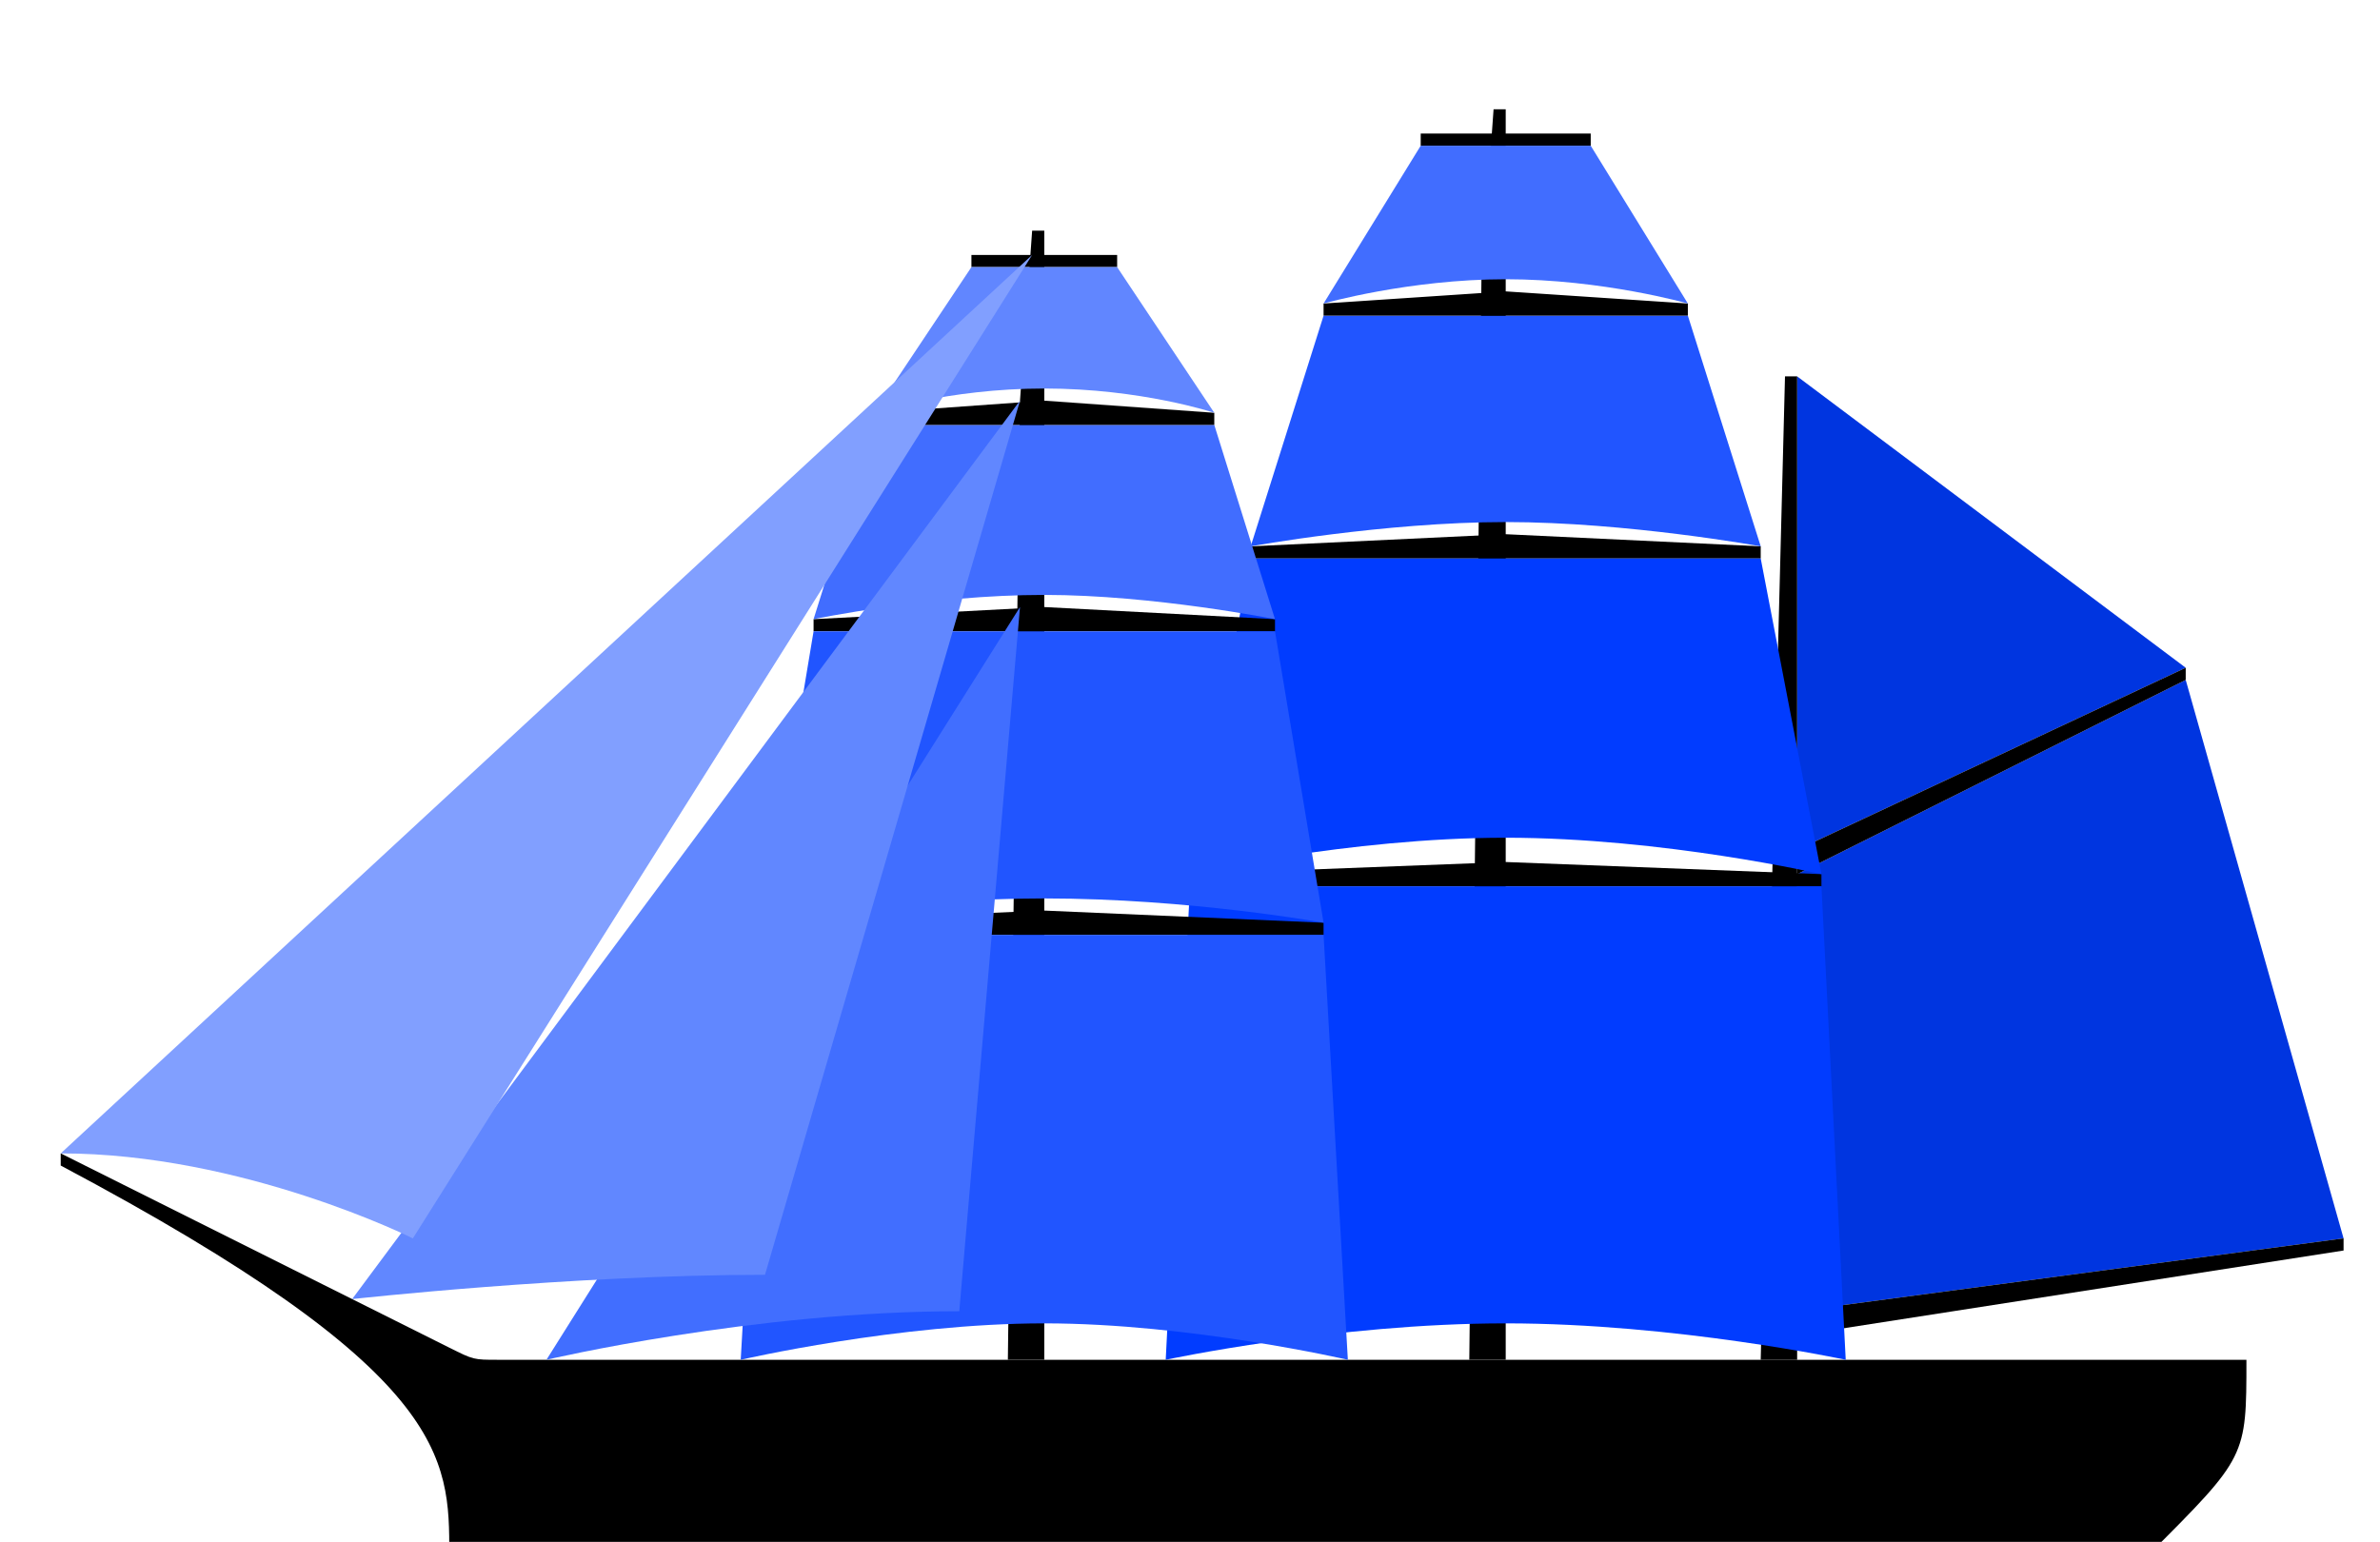 <?xml version="1.0" encoding="UTF-8" standalone="no"?>
<!-- Created with Inkscape (http://www.inkscape.org/) -->

<svg
   width="196px"
   height="127px"
   id="svg2"
   sodipodi:version="0.32"
   inkscape:version="1.1.1 (3bf5ae0d25, 2021-09-20)"
   sodipodi:docname="Sail_plan_barque.svg"
   version="1.1"
   xmlns:inkscape="http://www.inkscape.org/namespaces/inkscape"
   xmlns:sodipodi="http://sodipodi.sourceforge.net/DTD/sodipodi-0.dtd"
   xmlns="http://www.w3.org/2000/svg"
   xmlns:svg="http://www.w3.org/2000/svg"
   xmlns:rdf="http://www.w3.org/1999/02/22-rdf-syntax-ns#"
   xmlns:cc="http://creativecommons.org/ns#"
   xmlns:dc="http://purl.org/dc/elements/1.1/">
  <defs
     id="defs4" />
  <sodipodi:namedview
     id="base"
     pagecolor="#ffffff"
     bordercolor="#666666"
     borderopacity="1.0"
     inkscape:pageopacity="0.0"
     inkscape:pageshadow="2"
     inkscape:zoom="3.5355339"
     inkscape:cx="84.287128"
     inkscape:cy="89.519718"
     inkscape:document-units="px"
     inkscape:current-layer="layer1"
     showgrid="true"
     inkscape:grid-bbox="true"
     inkscape:grid-points="true"
     inkscape:window-width="1920"
     inkscape:window-height="991"
     inkscape:window-x="-9"
     inkscape:window-y="-9"
     showguides="true"
     inkscape:guide-bbox="true"
     inkscape:pagecheckerboard="0"
     inkscape:window-maximized="1">
    <inkscape:grid
       id="GridFromPre046Settings"
       type="xygrid"
       originx="0"
       originy="0"
       spacingx="1"
       spacingy="1"
       color="#3f3fff"
       empcolor="#3f3fff"
       opacity="0.15"
       empopacity="0.38"
       empspacing="4" />
  </sodipodi:namedview>
  <g
     inkscape:groupmode="layer"
     id="layer3"
     inkscape:label="hull"
     style="display:inline">
    <path
       style="opacity:1;fill:#000000;fill-opacity:1;fill-rule:nonzero;stroke:none;stroke-width:0;stroke-linecap:butt;stroke-linejoin:miter;stroke-miterlimit:4;stroke-dasharray:none;stroke-dashoffset:0;stroke-opacity:1"
       d="m 37,128 h 140 c 8,-8 8,-8 8,-16 H 41 c -2,0 -2,0 -4,-1 L 5,95 v 1 c 32,17 32,24 32,32 z"
       id="path2765"
       sodipodi:nodetypes="cccccccc" />
  </g>
  <g
     inkscape:groupmode="layer"
     id="layer6"
     inkscape:label="mizzen"
     style="display:inline">
    <g
       style="display:inline"
       id="g1487"
       transform="translate(148,-12)">
      <path
         style="display:inline;opacity:1;fill:#0035e0;fill-opacity:1;fill-rule:nonzero;stroke:none;stroke-width:0;stroke-linecap:butt;stroke-linejoin:miter;stroke-miterlimit:4;stroke-dasharray:none;stroke-dashoffset:0;stroke-opacity:1"
         d="M 0,82 V 43 l 32,24 z"
         id="path1489"
         sodipodi:nodetypes="cccc" />
      <path
         style="display:inline;opacity:1;fill:#0035e0;fill-opacity:1;fill-rule:nonzero;stroke:none;stroke-width:0.1;stroke-linecap:butt;stroke-linejoin:miter;stroke-miterlimit:4;stroke-dasharray:none;stroke-dashoffset:0;stroke-opacity:1"
         d="M 0,84 32,68 45,114 0,120 Z"
         id="path1491"
         sodipodi:nodetypes="ccccc" />
      <path
         id="path1493"
         d="M 0,124 V 43 h -1 l -1,39 -1,42 z"
         style="opacity:1;fill:#000000;fill-opacity:1;fill-rule:nonzero;stroke:none;stroke-width:0.1;stroke-linecap:butt;stroke-linejoin:miter;stroke-miterlimit:4;stroke-dasharray:none;stroke-dashoffset:0;stroke-opacity:1"
         sodipodi:nodetypes="cccccc" />
      <path
         id="path1495"
         d="M 0,84 32,68 V 67 L 0,82 Z"
         style="opacity:1;fill:#000000;fill-opacity:1;fill-rule:nonzero;stroke:none;stroke-width:0.1;stroke-linecap:butt;stroke-linejoin:miter;stroke-miterlimit:4;stroke-dasharray:none;stroke-dashoffset:0;stroke-opacity:1"
         sodipodi:nodetypes="ccccc" />
      <path
         sodipodi:nodetypes="ccccc"
         id="path1497"
         d="m 0,120 45,-6 v 1 l -45,7 z"
         style="opacity:1;fill:#000000;fill-opacity:1;fill-rule:nonzero;stroke:none;stroke-width:0.1;stroke-linecap:butt;stroke-linejoin:miter;stroke-miterlimit:4;stroke-dasharray:none;stroke-dashoffset:0;stroke-opacity:1" />
    </g>
  </g>
  <g
     inkscape:label="mainsail"
     inkscape:groupmode="layer"
     id="layer1"
     style="display:inline">
    <g
       style="display:inline"
       id="g1362"
       transform="translate(124,-12)">
      <path
         id="path1364"
         d="m 0,21 h -1 l -1,14 -1,89 h 3 z"
         style="display:inline;opacity:1;fill:#000000;fill-opacity:1;fill-rule:nonzero;stroke:none;stroke-width:0.1;stroke-linecap:butt;stroke-linejoin:miter;stroke-miterlimit:4;stroke-dasharray:none;stroke-dashoffset:0;stroke-opacity:1"
         sodipodi:nodetypes="cccccc" />
      <path
         sodipodi:nodetypes="cccccc"
         id="path1366"
         d="M -21,58 H 21 V 57 L 0,56 -21,57 Z"
         style="opacity:1;fill:#000000;fill-opacity:1;fill-rule:nonzero;stroke:none;stroke-width:0.1;stroke-linecap:butt;stroke-linejoin:miter;stroke-miterlimit:4;stroke-dasharray:none;stroke-dashoffset:0;stroke-opacity:1" />
      <path
         sodipodi:nodetypes="cccccc"
         id="path1368"
         d="M 26,85 H -26 V 84 L 0,83 26,84 Z"
         style="opacity:1;fill:#000000;fill-opacity:1;fill-rule:nonzero;stroke:none;stroke-width:0.1;stroke-linecap:butt;stroke-linejoin:miter;stroke-miterlimit:4;stroke-dasharray:none;stroke-dashoffset:0;stroke-opacity:1" />
      <path
         sodipodi:nodetypes="czcccc"
         id="path1370"
         d="m -28,124 c 0,0 14,-3 28,-3 14,0 28,3 28,3 L 26,85 h -52 z"
         style="opacity:1;fill:#013cff;fill-opacity:1;fill-rule:nonzero;stroke:none;stroke-width:0.1;stroke-linecap:butt;stroke-linejoin:miter;stroke-miterlimit:4;stroke-dasharray:none;stroke-dashoffset:0;stroke-opacity:1" />
      <path
         sodipodi:nodetypes="ccccc"
         id="path1372"
         d="M -7,24 H 7 V 23 H -7 Z"
         style="opacity:1;fill:#000000;fill-opacity:1;fill-rule:nonzero;stroke:none;stroke-width:0.1;stroke-linecap:butt;stroke-linejoin:miter;stroke-miterlimit:4;stroke-dasharray:none;stroke-dashoffset:0;stroke-opacity:1" />
      <path
         sodipodi:nodetypes="czcccc"
         id="path1374"
         d="m -26,84 c 0,0 13,-3 26,-3 13,0 26,3 26,3 L 21,58 h -42 z"
         style="display:inline;opacity:1;fill:#013cff;fill-opacity:1;fill-rule:nonzero;stroke:none;stroke-width:0.1;stroke-linecap:butt;stroke-linejoin:miter;stroke-miterlimit:4;stroke-dasharray:none;stroke-dashoffset:0;stroke-opacity:1" />
      <path
         sodipodi:nodetypes="czcccc"
         id="path1376"
         d="m -21,57 c 0,0 11,-2 21,-2 10,0 21,2 21,2 L 15,38 h -30 z"
         style="display:inline;opacity:1;fill:#2155ff;fill-opacity:1;fill-rule:nonzero;stroke:none;stroke-width:0.1;stroke-linecap:butt;stroke-linejoin:miter;stroke-miterlimit:4;stroke-dasharray:none;stroke-dashoffset:0;stroke-opacity:1" />
      <path
         sodipodi:nodetypes="cccccc"
         id="path1378"
         d="M -15,38 H 15 V 37 L 0,36 -15,37 Z"
         style="display:inline;opacity:1;fill:#000000;fill-opacity:1;fill-rule:nonzero;stroke:none;stroke-width:0.1;stroke-linecap:butt;stroke-linejoin:miter;stroke-miterlimit:4;stroke-dasharray:none;stroke-dashoffset:0;stroke-opacity:1" />
      <path
         sodipodi:nodetypes="czcccc"
         id="path1380"
         d="m -15,37 c 0,0 7,-2 15,-2 8,0 15,2 15,2 L 7,24 H -7 Z"
         style="display:inline;opacity:1;fill:#416dff;fill-opacity:1;fill-rule:nonzero;stroke:none;stroke-width:0.1;stroke-linecap:butt;stroke-linejoin:miter;stroke-miterlimit:4;stroke-dasharray:none;stroke-dashoffset:0;stroke-opacity:1" />
    </g>
  </g>
  <g
     inkscape:groupmode="layer"
     id="layer4"
     inkscape:label="forsail"
     style="display:inline">
    <g
       style="display:inline"
       id="g1411"
       transform="translate(86,-12)">
      <path
         id="path4228"
         d="m 0,31 h -1 l -1,14 -1,79 h 3 z"
         style="display:inline;opacity:1;fill:#000000;fill-opacity:1;fill-rule:nonzero;stroke:none;stroke-width:0.1;stroke-linecap:butt;stroke-linejoin:miter;stroke-miterlimit:4;stroke-dasharray:none;stroke-dashoffset:0;stroke-opacity:1"
         sodipodi:nodetypes="cccccc" />
      <path
         sodipodi:nodetypes="cccccc"
         id="path3544"
         d="M -19,64 H 19 V 63 L 0,62 -19,63 Z"
         style="opacity:1;fill:#000000;fill-opacity:1;fill-rule:nonzero;stroke:none;stroke-width:0.1;stroke-linecap:butt;stroke-linejoin:miter;stroke-miterlimit:4;stroke-dasharray:none;stroke-dashoffset:0;stroke-opacity:1" />
      <path
         sodipodi:nodetypes="cccccc"
         id="path3546"
         d="M 23,89 H -23 V 88 L 0,87 23,88 Z"
         style="opacity:1;fill:#000000;fill-opacity:1;fill-rule:nonzero;stroke:none;stroke-width:0.1;stroke-linecap:butt;stroke-linejoin:miter;stroke-miterlimit:4;stroke-dasharray:none;stroke-dashoffset:0;stroke-opacity:1" />
      <path
         sodipodi:nodetypes="czcccc"
         id="path2060"
         d="m -25,124 c 0,0 13,-3 25,-3 12,0 25,3 25,3 L 23,89 h -46 z"
         style="opacity:1;fill:#2155ff;fill-opacity:1;fill-rule:nonzero;stroke:none;stroke-width:0.1;stroke-linecap:butt;stroke-linejoin:miter;stroke-miterlimit:4;stroke-dasharray:none;stroke-dashoffset:0;stroke-opacity:1" />
      <path
         sodipodi:nodetypes="ccccc"
         id="path2816"
         d="M -6,34 H 6 V 33 H -6 Z"
         style="opacity:1;fill:#000000;fill-opacity:1;fill-rule:nonzero;stroke:none;stroke-width:0.1;stroke-linecap:butt;stroke-linejoin:miter;stroke-miterlimit:4;stroke-dasharray:none;stroke-dashoffset:0;stroke-opacity:1" />
      <path
         sodipodi:nodetypes="czcccc"
         id="path1343"
         d="m -23,88 c 0,0 11,-2 23,-2 12,0 23,2 23,2 L 19,64 h -38 z"
         style="display:inline;opacity:1;fill:#2155ff;fill-opacity:1;fill-rule:nonzero;stroke:none;stroke-width:0.1;stroke-linecap:butt;stroke-linejoin:miter;stroke-miterlimit:4;stroke-dasharray:none;stroke-dashoffset:0;stroke-opacity:1" />
      <path
         sodipodi:nodetypes="czcccc"
         id="path1345"
         d="m -19,63 c 0,0 9.6,-2 19,-2 9,0 19,2 19,2 L 14,47 h -28 z"
         style="display:inline;opacity:1;fill:#416dff;fill-opacity:1;fill-rule:nonzero;stroke:none;stroke-width:0.1;stroke-linecap:butt;stroke-linejoin:miter;stroke-miterlimit:4;stroke-dasharray:none;stroke-dashoffset:0;stroke-opacity:1" />
      <path
         sodipodi:nodetypes="cccccc"
         id="path1347"
         d="M -14,47 H 14 V 46 L 0,45 -14,46 Z"
         style="display:inline;opacity:1;fill:#000000;fill-opacity:1;fill-rule:nonzero;stroke:none;stroke-width:0.1;stroke-linecap:butt;stroke-linejoin:miter;stroke-miterlimit:4;stroke-dasharray:none;stroke-dashoffset:0;stroke-opacity:1" />
      <path
         sodipodi:nodetypes="czcccc"
         id="path1349"
         d="m -14,46 c 0,0 6,-2 14,-2 8,0 14,2 14,2 L 6,34 H -6 Z"
         style="display:inline;opacity:1;fill:#6186ff;fill-opacity:1;fill-rule:nonzero;stroke:none;stroke-width:0.1;stroke-linecap:butt;stroke-linejoin:miter;stroke-miterlimit:4;stroke-dasharray:none;stroke-dashoffset:0;stroke-opacity:1" />
    </g>
  </g>
  <g
     inkscape:groupmode="layer"
     id="layer2"
     inkscape:label="jib"
     style="display:inline">
    <g
       id="g2192"
       transform="translate(85,-12)">
      <path
         sodipodi:nodetypes="cccc"
         id="path1463"
         d="m -6,120 c -17,0 -34,4 -34,4 L -1,62 Z"
         style="display:inline;opacity:1;fill:#416eff;fill-opacity:1;fill-rule:nonzero;stroke:none;stroke-width:0.1;stroke-linecap:butt;stroke-linejoin:miter;stroke-miterlimit:4;stroke-dasharray:none;stroke-dashoffset:0;stroke-opacity:1" />
      <path
         sodipodi:nodetypes="cccc"
         id="path1457"
         d="m -22,117 c -16,0 -34,2 -34,2 L -1,45 Z"
         style="display:inline;opacity:1;fill:#6187ff;fill-opacity:1;fill-rule:nonzero;stroke:none;stroke-width:0.1;stroke-linecap:butt;stroke-linejoin:miter;stroke-miterlimit:4;stroke-dasharray:none;stroke-dashoffset:0;stroke-opacity:1" />
      <path
         sodipodi:nodetypes="cccc"
         id="path5140"
         d="m -51,114 c 0,0 -14,-7 -29,-7 L 0,33 Z"
         style="display:inline;opacity:1;fill:#819fff;fill-opacity:1;fill-rule:nonzero;stroke:none;stroke-width:0.1;stroke-linecap:butt;stroke-linejoin:miter;stroke-miterlimit:4;stroke-dasharray:none;stroke-dashoffset:0;stroke-opacity:1" />
    </g>
  </g>
</svg>
